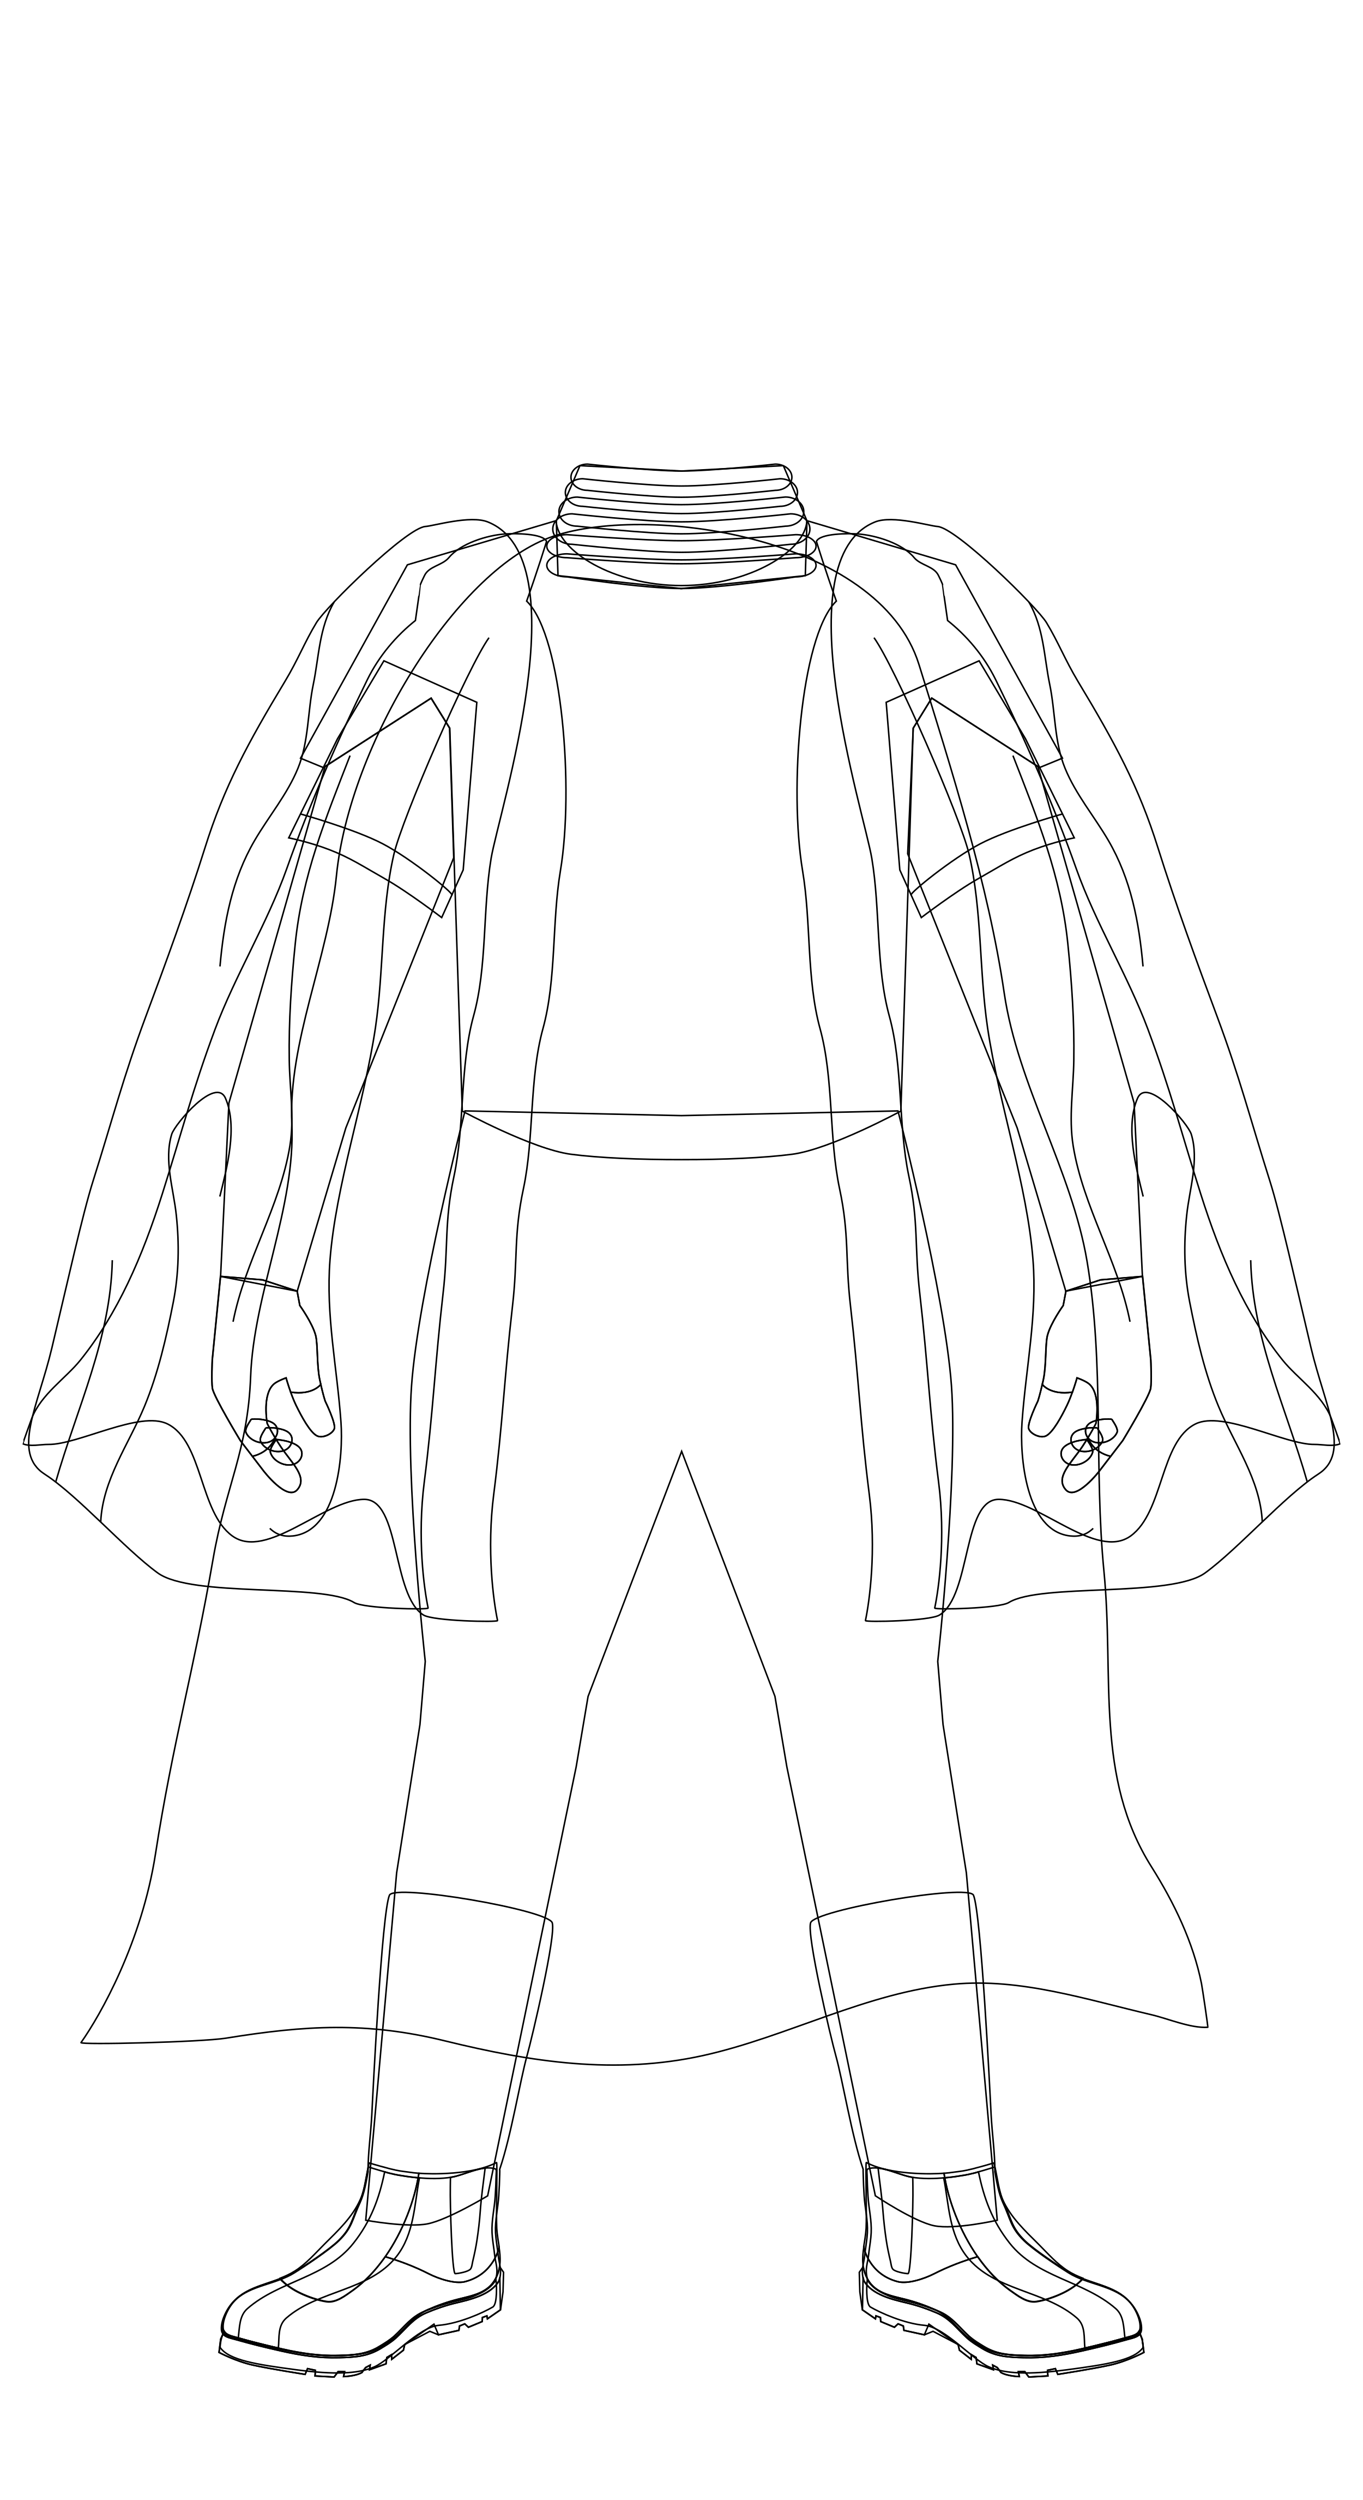 <?xml version="1.0" encoding="UTF-8" standalone="no"?>
<!DOCTYPE svg PUBLIC "-//W3C//DTD SVG 1.1//EN" "http://www.w3.org/Graphics/SVG/1.1/DTD/svg11.dtd">
<svg id="Male-Body" width="100%" height="100%" viewBox="0 0 1800 3300" version="1.1" xmlns="http://www.w3.org/2000/svg" style="stroke:black;fill:none;stroke-width:2px;">
<g id="Back_M" transform="translate(0,560)">
	<g id="Cape_M">
		<path id="Full-Cape_Back_M_Option" d="M724.6,150c-124.5,47-263.2,273.6-280.3,445.9
			c-10.8,108.7-63.8,219.2-58.9,327.4c5,109.8-50.3,223.6-54.4,333.3c-3.7,98.8-32.8,144-49.7,241.7c-25.3,146.2-53.3,242.6-76,388.9
			c-18.1,116.3-72.6,212.5-98.3,248.8c-2.3,3.3,158.8-0.6,191.3-5.8c105.1-17,185.6-21.9,289.9,3.7c113.3,27.8,224.6,44.8,340.4,19.2
			c111.6-24.7,216.5-83.7,331-94.2c88.9-8.2,175.7,20.5,261.2,40.4c21.7,5.1,51.7,18,74.2,16.5c0.6,0-7.2-52.1-8.3-57.7
			c-11-54.7-36.3-106.9-65.8-153.7c-75.2-119-49.3-249.6-63-390.3c-13.3-136.4,0.6-273.1-22.3-409.2
			c-20.3-120.4-91.5-232.5-109.4-354c-20.9-142.6-69.6-295.3-112.6-433.8C1160.7,147.1,849.2,103,724.6,150z"/>
		<path id="Short-Cape-Left_Back_M_Option" d="M1104.5,233.4c-14.2-39.4-26.3-78.8-26.3-78.8
			c4.9-10.9,43.1-10.5,53.8-9.9c24.9,1.6,60,12.8,75.2,31.3c8.7,10.5,26.4,11.1,32.3,23.9c0.5,1,5.8,11.7,5.3,12.2
			c-0.1,0.1,3,21.7,6.6,46.9c25.3,20.1,48,46.7,63.3,77.7c38.5,78.1,77,166.2,106.7,250.1c25.4,71.5,68.3,141.3,94.6,211.8
			c29.7,79.7,43.8,135.5,69.5,216.7c26.5,83.8,59.1,158.6,108.4,220c19.4,24.1,51.3,44.5,64,76.3c1.3,3.3,12.2,33.9,12,34
			c-9.3,4.2-23.9,0.8-33.8,0.9c-39.1,0.6-120.9-45.2-157.4-27c-46.9,23.4-41.8,116.1-85.5,147.8c-45.3,32.8-122.1-48.2-174.2-48.3
			c-47.9-0.1-36.3,126.7-78.3,152.7c-13,8-98.3,9.7-97.8,7.3c5.5-25.9,14.5-92.7,5.1-166.4c-11.8-92.7-14.1-155.6-24.8-248.6
			c-7.2-62.1-1.4-94-14.4-154.8c-14.4-67.5-7.6-145.2-25.8-211.4c-18-65.3-11.7-140.6-23.1-208.5c-18-107.7-2.5-307.5,43.3-354.6
			C1103.7,234.2,1104.1,233.8,1104.5,233.4z"/>
		<path id="Short-Cape-Right_Back_M_Option" d="M695.5,233.4c14.2-39.4,26.3-78.8,26.3-78.8
			c-4.9-10.9-43.1-10.5-53.8-9.9c-24.9,1.6-60,12.8-75.2,31.3c-8.7,10.5-26.4,11.1-32.3,23.9c-0.5,1-5.8,11.7-5.3,12.2
			c0.1,0.1-3,21.7-6.6,46.9c-25.3,20.1-48,46.7-63.3,77.7c-38.5,78.1-77,166.2-106.7,250.1c-25.4,71.5-68.3,141.3-94.6,211.8
			c-29.7,79.7-43.8,135.5-69.5,216.7c-26.5,83.8-59.1,158.6-108.4,220c-19.4,24.1-51.3,44.5-64,76.3c-1.3,3.3-12.2,33.9-12,34
			c9.3,4.2,23.9,0.8,33.8,0.9c39.1,0.6,120.9-45.2,157.4-27c46.9,23.4,41.8,116.1,85.5,147.8c45.3,32.8,122.1-48.2,174.2-48.3
			c47.9-0.1,36.3,126.7,78.3,152.7c13,8,98.4,9.7,97.8,7.3c-5.5-25.9-14.5-92.7-5.1-166.4c11.8-92.7,14.1-155.6,24.8-248.6
			c7.2-62.1,1.4-94,14.4-154.8c14.4-67.5,7.6-145.2,25.8-211.4c18-65.3,11.7-140.6,23.1-208.5c18-107.7,2.5-307.5-43.3-354.6
			C696.3,234.2,695.9,233.8,695.5,233.4z"/>
		<g id="None_Back_M_Option"> </g>
	</g>
</g>
<g id="Flight-Suit" transform="translate(260,575)">
	<title>Flight Suit (Kute)</title>
	<g id="Soft-Parts_M">
		<g id="Suit_M">
			<g id="Neck-Seal_M">
				<path id="Plain-Neck-Seal_M_Option" d="M774.5,39.6l31.2,72.9l-2.2,72.3l-163.5,17v0.1l-0.3,0l-0.3,0v-0.1l-162.5-17 l-2.2-72.3l31.2-72.9L640,46.7L774.5,39.6"/>
				<g id="Standard-Neck-Seal_M_Option">
					<path d="M785.8,54.9c0-9.6-9.8-17.3-21.9-17.3c0,0-82.7,9.1-124,9.1s-124-9.1-124-9.1c-12.1,0-21.9,7.8-21.9,17.3
						c0,9.6,9.8,17.3,21.9,17.3c0,0,82.7,9.1,124,9.1s124-9.1,124-9.1C775.9,72.2,785.8,64.4,785.8,54.9z"/>
					<path d="M793.2,75.1c0-10-10.3-18.2-23-18.2c0,0-86.9,9.6-130.3,9.6c-43.4,0-130.3-9.6-130.3-9.6
						c-12.7,0-23,8.1-23,18.2s10.3,18.2,23,18.2c0,0,86.9,9.6,130.3,9.6c43.4,0,130.3-9.6,130.3-9.6C782.8,93.3,793.2,85.1,793.2,75.1
						z"/>
					<path d="M801.5,100.2c0-10.6-10.9-19.2-24.3-19.2c0,0-91.6,10.1-137.4,10.1S502.4,81.1,502.4,81.1
						c-13.4,0-24.3,8.6-24.3,19.2s10.9,19.2,24.3,19.2c0,0,91.6,10.1,137.4,10.1s137.4-10.1,137.4-10.1
						C790.7,119.4,801.5,110.8,801.5,100.2z"/>
					<path d="M809.6,123.3c0-11.1-11.4-20.1-25.5-20.1c0,0-96.2,10.6-144.3,10.6c-48.1,0-144.3-10.6-144.3-10.6
						c-14.1,0-25.5,9-25.5,20.1s11.4,20.1,25.5,20.1c0,0,96.2,10.6,144.3,10.6c48.1,0,144.3-10.6,144.3-10.6
						C798.2,143.4,809.6,134.4,809.6,123.3z"/>
					<path d="M817.7,145.9c0-8.4-12-15.2-26.7-15.2c0,0-100.8,8-151.1,8s-151.1-8-151.1-8c-14.7,0-26.7,6.8-26.7,15.2
						c0,8.4,12,15.2,26.7,15.2c0,0,100.7,8,151.1,8s151.1-8,151.1-8C805.7,161.1,817.7,154.3,817.7,145.9z"/>
					<path d="M817.7,171.2c0-8.4-12-15.2-26.7-15.2c0,0-100.8,8-151.1,8s-151.1-8-151.1-8c-14.7,0-26.7,6.8-26.7,15.2
						c0,8.4,12,15.2,26.7,15.2c0,0,100.7,15.4,151.1,15.4S791,186.4,791,186.4C805.7,186.4,817.7,179.6,817.7,171.2z"/>
				</g>
			</g>
			<g id="Flight-Suit_M">
				<path d="M516.6,1664.2l-15.7,92.9L384,2323.3c0,0-52.3,31.5-79.1,36.9c-26.8,5.4-81.9-4.7-81.9-4.7l40.8-458.5
					l30.8-195.8l7-83.3c0,0-26.8-242.9-18.1-364c8.7-121.1,70.6-362.6,70.6-362.6l285.9,6.2l285.9-6.2c0,0,61.8,241.5,70.6,362.6
					c8.7,121.1-18.1,364-18.1,364l7,83.3l30.8,195.8l40.8,458.5c0,0-56.4,12.7-83.2,7.3c-26.8-5.4-77.8-39.6-77.8-39.6l-116.9-566.3
					l-15.7-92.9l-123.2-323.4L516.6,1664.2z"/>
				<g>
					<path d="M1110.7,436.8l127,444l11,228.9l-101.2,19.5l-64.2-215.5L938.7,551.9l7.3-165.8l24.5-39.6L1110.7,436.8z"/>
					<path d="M169.3,436.6l139.9-90.1l24.5,39.6l5.5,171L196.7,913.8l-64.2,215.5l-101.2-19.5l11-228.9L169.3,436.6z"/>
				</g>
			</g>
		</g>
		<g id="Boots_M">
			<g id="Tall_Boots_M_Option">
				<g id="Bottom_Tall-Boot_M">
					<path d="M879.8,2430.7c0.3,1.4,0.6,2.8,1,4.3c10.2,18.8,38,25.2,57.1,29.7c13.5,3.2,26.5,7.6,39.2,13.1
						c17.6,7.5,26.4,20.6,40.1,33.1c6.1,5.6,13.4,9.9,20.4,14.1c17.5,10.6,34.4,11.4,54.3,11.9c26.7,0.8,50.4-2.9,76.7-8.8
						c23-5.2,40.2-9.5,60.1-15.1c6-1.7,13.2-2.9,16.8-7.3l3,6.7l2.2,17.5c0,0-21.5,11.6-44.5,16.7c-22.9,5.1-69.2,12.3-69.2,12.3
						l-3.2-7.6l-10.4,2.2l0.5,7.5l-25.2,1.4l-5.4-7.3l-8.4,0.2l1.3,6.5c0,0-15.6-0.3-24.3-5.4c-1.7-2.5-4.8-6.5-4.8-6.5l-6-3.2
						l0.8,6.1l-21.7-7.8l-1.1-8.4l-6.2-3.7l-0.3,6.1l-15.5-12l-1.7-7.4l-33.2-17.5l-11.3,4.6l-27-5.9l-0.9-5.8l-6.9-2.8l-4.8,4.5
						l-18.1-7.5l-0.4-5.4l-5.9-2.1l-0.7,3.9l-17.2-11.9L879.8,2430.7z M879.1,2423.8L879.1,2423.8L879.1,2423.8L879.1,2423.8z"/>
					<path d="M400.1,2430.7c-0.3,1.4-0.6,2.8-1,4.3c-10.2,18.8-38,25.2-57.1,29.7c-13.5,3.2-26.5,7.6-39.2,13.1
						c-17.6,7.5-26.4,20.6-40.1,33.1c-6.1,5.6-13.3,9.9-20.4,14.1c-17.5,10.6-34.4,11.4-54.3,11.9c-26.7,0.8-50.4-2.9-76.7-8.8
						c-23-5.2-40.2-9.5-60.1-15.1c-6-1.7-13.2-2.9-16.8-7.3l-3,6.7l-2.2,17.5c0,0,21.5,11.6,44.5,16.7c22.9,5.1,69.2,12.3,69.2,12.3
						l3.2-7.6l10.4,2.2l-0.5,7.5l25.2,1.4l5.4-7.3l8.4,0.2l-1.3,6.5c0,0,15.6-0.3,24.3-5.4c1.6-2.5,4.8-6.5,4.8-6.5l6-3.2l-0.8,6.1
						l21.7-7.8l1.1-8.4l6.2-3.7l0.3,6.1l15.4-12l1.7-7.4l33.2-17.5l11.3,4.6l27-5.9l0.9-5.8l6.9-2.8l4.8,4.5l18.1-7.5l0.4-5.4l5.9-2.1
						l0.7,3.9l17.2-11.9L400.1,2430.7z M400.8,2423.8L400.8,2423.8L400.8,2423.8L400.8,2423.8z"/>
				</g>
				<g id="Main_Tall-Boot_M">
					<path d="M879.9,2288.3c-15.4-45.1-26.9-117.1-36.1-150c-6.9-24.6-38.5-158.6-33.3-175.4
						c5.3-17,208.5-51.8,215.1-36.4c10,23.5,21.6,255.8,23.3,290c1.3,25,5,49.7,5,74.8l-0.1,0.1c2.6,13.7,4.9,28.3,10.5,40.6
						c10.7,23.1,10.2,33.2,28.1,50.6c12.3,12,44.1,33.2,58.7,42.3c6.2,3.9,12.8,6.8,19.6,9.3l0.6,0.2c27,10.1,56.1,13.9,70.8,43.8
						c3.2,6.5,5.9,14.3,5.4,21.7c-0.7,9.5-11,10.8-19,13.1c-19.9,5.7-37.1,10-60.1,15.1c-26.3,5.9-50,9.5-76.7,8.8
						c-19.9-0.6-36.8-1.4-54.3-11.9c-7-4.3-14.3-8.6-20.4-14.1c-13.7-12.5-22.5-25.6-40.1-33.1c-12.7-5.4-25.8-9.9-39.2-13.1
						c-19-4.5-46.8-10.9-57.1-29.7c-4-14.1,0.1-21.1,1.4-33.3l0.6-5.2c1-7.9,2.4-16,2.9-24.6c0.8-16.4-3.3-32.6-4.3-49
						c-0.6-9.3-1-18.5-1.2-27.8C880.1,2294,879.7,2290.5,879.9,2288.3z"/>
					<path d="M399.9,2288.3c15.4-45.1,26.9-117.1,36.1-150c6.9-24.6,38.5-158.6,33.3-175.4c-5.3-17-208.5-51.8-215-36.4
						c-10,23.5-21.6,255.8-23.3,290c-1.3,25-5,49.7-5,74.8l0.1,0.1c-2.6,13.7-4.9,28.3-10.5,40.6c-10.7,23.1-10.2,33.2-28.1,50.6
						c-12.3,12-44.1,33.2-58.7,42.3c-6.2,3.9-12.8,6.8-19.6,9.3l-0.6,0.2c-27,10.1-56.1,13.9-70.8,43.8c-3.2,6.5-5.9,14.3-5.4,21.7
						c0.7,9.5,11,10.8,19,13.1c19.9,5.7,37.1,10,60.1,15.1c26.3,5.9,50,9.5,76.7,8.8c19.9-0.6,36.8-1.4,54.3-11.9
						c7.1-4.3,14.3-8.6,20.4-14.1c13.7-12.5,22.5-25.6,40.1-33.1c12.7-5.4,25.8-9.9,39.2-13.1c19-4.5,46.8-10.9,57.1-29.7
						c4-14.1-0.1-21.1-1.4-33.3l-0.6-5.2c-1-7.9-2.4-16-2.9-24.6c-0.8-16.4,3.3-32.6,4.3-49c0.6-9.3,1-18.5,1.2-27.8
						C399.8,2294,400.2,2290.5,399.9,2288.3z"/>
				</g>
			</g>
			<g id="Gunslinger_Boots_M_Option">
				<g id="Main_Gunslinger-Boot_M">
					<path d="M880.6,2390.9c0.4,2.1,7.7,36.3,45.3,45.8c12.5,3.2,34-3.5,47.5-10.4c18.5-9.4,37.9-16.8,57.6-22.6l0.6,0.8
						c0.3,0.4,0.6,0.9,0.9,1.3c6.2,8.6,12.9,16.7,20,24.1l0.6,0.6l0.4,0.3c0.7,0.7,1.5,1.5,2.2,2.2c4.2,4.1,8.6,7.9,13.1,11.4l1.3,1
						l1,0.8c0.3,0.2,0.6,0.5,0.9,0.7c0.7,0.5,1.4,1,2.1,1.5c9.4,6.6,21.8,16.6,34.3,14.8c11.7-1.7,24.9-6.4,34.7-11.1
						c8.2-3.9,16.8-9.3,22.6-14.9c1.7-1.3,3.1-2.8,4.2-4.7c27.2,10.6,56.8,14.7,71.3,45c3.1,6.6,5.8,14.4,5.1,21.8
						c-0.8,9.5-11.2,10.7-19.3,12.8c-20.1,5.4-37.4,9.4-60.6,14.3c-26.5,5.5-50.4,8.8-77.2,7.7c-20-0.8-37-1.9-54.5-12.7
						c-7-4.3-14.2-8.7-20.3-14.4c-13.6-12.7-22.3-25.9-39.9-33.6c-12.7-5.6-25.8-10.2-39.3-13.6c-19.1-4.8-39.7-8.1-49.7-27.1
						c-7.7-14.5-6.8-27.9-4.7-41.9L880.6,2390.9"/>
					<path d="M399.2,2390.9c-0.4,2.1-7.7,36.3-45.3,45.8c-12.5,3.2-34-3.5-47.5-10.4c-18.5-9.4-37.9-16.8-57.6-22.6
						l-0.6,0.8c-0.3,0.4-0.6,0.9-0.9,1.3c-6.2,8.6-12.9,16.7-20,24.1l-0.6,0.6l-0.4,0.3c-0.7,0.7-1.5,1.5-2.2,2.2
						c-4.2,4.1-8.6,7.9-13.1,11.4l-1.3,1l-1,0.8c-0.3,0.2-0.6,0.5-0.9,0.7c-0.7,0.5-1.4,1-2.1,1.5c-9.4,6.6-21.8,16.6-34.3,14.8
						c-11.7-1.7-24.9-6.4-34.7-11.1c-8.2-3.9-16.8-9.3-22.6-14.9c-1.7-1.3-3.1-2.8-4.2-4.7c-27.2,10.6-56.8,14.7-71.3,45
						c-3.1,6.6-5.8,14.4-5.1,21.8c0.8,9.5,11.2,10.7,19.3,12.8c20.1,5.4,37.4,9.4,60.6,14.3c26.5,5.5,50.4,8.8,77.2,7.7
						c20-0.8,37-1.9,54.5-12.7c7-4.3,14.3-8.7,20.3-14.4c13.6-12.7,22.3-25.9,39.9-33.6c12.7-5.6,25.8-10.2,39.3-13.6
						c19.1-4.8,39.7-8.1,49.7-27.1c7.7-14.5,6.8-27.9,4.7-41.9L399.2,2390.9"/>
				</g>
				<g id="Bottom_Gunslinger-Boot_M">
					<path d="M880,2416.8c0.9,5.2,2.5,10.5,5.4,15.9c10,19,30.6,22.3,49.7,27.1c13.5,3.4,26.6,8,39.3,13.6
						c17.6,7.7,26.3,20.9,39.9,33.6c6.1,5.7,13.3,10.1,20.3,14.4c17.5,10.8,34.5,11.8,54.5,12.7c26.8,1.1,50.7-2.2,77.2-7.7
						c23.2-4.8,40.5-8.9,60.6-14.3c6.5-1.7,14.4-2.8,17.7-8.1l0,0l3.8,8.5l2.2,17.5c0,0-21.5,11.6-44.5,16.7
						c-22.9,5.1-69.2,12.3-69.2,12.3l-3.2-7.6l-10.4,2.2l0.5,7.5l-25.2,1.4l-5.4-7.3l-8.4,0.2l1.3,6.5c0,0-15.6-0.3-24.3-5.4
						c-1.7-2.5-4.8-6.5-4.8-6.5l-6-3.2l0.8,6.1l-21.7-7.8l-1.1-8.4l-6.2-3.7l-0.3,6.1l-15.5-12l-1.7-7.4l-38.6-27.1l-6,14.2l-27-5.9
						l-0.9-5.8l-6.9-2.8l-4.8,4.5l-18.1-7.5l-0.4-5.4l-5.9-2.1l-0.7,3.9l-17.2-11.9l-3.3-23.8l-0.7-25.8L880,2416.8L880,2416.8"/>
					<path d="M399.9,2416.8c-0.9,5.2-2.5,10.5-5.4,15.9c-10,19-30.6,22.3-49.7,27.1c-13.5,3.4-26.6,8-39.3,13.6
						c-17.6,7.7-26.3,20.9-39.9,33.6c-6.1,5.7-13.3,10.1-20.3,14.4c-17.5,10.8-34.5,11.8-54.5,12.7c-26.8,1.1-50.7-2.2-77.2-7.7
						c-23.2-4.8-40.5-8.9-60.6-14.3c-6.5-1.7-14.4-2.8-17.7-8.1l0,0l-3.8,8.5l-2.2,17.5c0,0,21.5,11.6,44.5,16.7
						c22.9,5.1,69.2,12.3,69.2,12.3l3.2-7.6l10.4,2.2l-0.5,7.5l25.2,1.4l5.4-7.3l8.4,0.2l-1.3,6.5c0,0,15.6-0.3,24.3-5.4
						c1.6-2.5,4.8-6.5,4.8-6.5l6-3.2l-0.8,6.1l21.7-7.8l1.1-8.4l6.2-3.7l0.3,6.1l15.4-12l1.7-7.4l38.6-27.1l6,14.2l27-5.9l0.9-5.8
						l6.9-2.8l4.8,4.5l18.1-7.5l0.4-5.4l5.9-2.1l0.7,3.9l17.2-11.9l3.3-23.8l0.7-25.8L399.9,2416.8L399.9,2416.8"/>
				</g>
				<g id="Top_Gunslinger-Boot_M">
					<path d="M1030.8,2403.2c-23-33.1-38.6-73.8-44.1-109.7l0,0l6.4-0.6l0.2,0l0.8-0.1l2.1-0.3l3.3-0.4l1.3-0.2
						c3.8-0.4,7.4-1,11-1.5l5.7-1.1l1.2-0.3l0.4-0.1l0.9-0.2l4-0.9l3.5-0.9l0.6-0.2c12.2-3.1,24.5-6.9,24.5-6.9
						c3.4,15.8,5,33.8,11.6,48.6c10.4,23.2,29.5,41,47.3,58.7c12.2,12.2,24.2,26,38.8,35.3c6.2,3.9,12.8,7,19.6,9.6
						c-5.2,7.2-16.3,14.6-26.8,19.6c-9.8,4.7-23,9.4-34.7,11.1c-12.4,1.8-24.9-8.2-34.3-14.8c-16.2-11.5-30.7-27-43-44.6
						L1030.8,2403.2"/>
					<path d="M249.1,2403.2c23-33.1,38.6-73.8,44.1-109.7l0,0l-6.4-0.6l-0.2,0l-0.8-0.1l-2.1-0.3l-3.3-0.4l-1.3-0.2
						c-3.7-0.4-7.4-1-11-1.5l-5.7-1.1l-1.2-0.3l-0.4-0.1l-0.9-0.2l-4-0.9l-3.5-0.9l-0.6-0.2c-12.2-3.1-24.5-6.9-24.5-6.9
						c-3.3,15.8-4.9,33.8-11.6,48.6c-10.4,23.2-29.5,41-47.3,58.7c-12.2,12.2-24.2,26-38.8,35.3c-6.2,3.9-12.8,7-19.5,9.6
						c5.2,7.2,16.3,14.6,26.8,19.6c9.8,4.7,23,9.4,34.7,11.1c12.4,1.8,24.9-8.2,34.3-14.8c16.2-11.5,30.7-27,43-44.6L249.1,2403.2"/>
				</g>
				<g id="Side_Gunslinger-Boot_M">
					<path d="M1031,2403.6c-19.8,5.8-39.2,13.2-57.6,22.6c-13.5,6.9-34.9,13.6-47.5,10.4c-38.8-9.8-45.3-45.9-45.3-45.9
						c1.2-7.9,2.7-16,3.2-24.6c1-16.4-1.1-87.6,0.3-86.8c31.1,16.6,86.7,15.5,102.5,14.2l0,0C992.2,2329.6,1007.8,2370.4,1031,2403.6"
						/>
					<path d="M248.8,2403.6c19.8,5.8,39.2,13.2,57.6,22.6c13.5,6.9,34.9,13.6,47.5,10.4c38.8-9.8,45.3-45.9,45.3-45.9
						c-1.1-7.9-2.7-16-3.2-24.6c-1-16.4,1.1-87.6-0.3-86.8c-31.1,16.6-86.7,15.5-102.5,14.2l0,0C287.7,2329.6,272,2370.4,248.8,2403.6
						"/>
				</g>
			</g>
			<g id="Basic_Boots_M_Option">
				<g id="Main_Basic-Boot_M">
					<path d="M895.4,2286.4c15.5,0.2,34.4,9.9,48,12.2c14.6,2.5,30.5,2.2,46,0.7l6.3-0.7l0.2,0l0.8-0.1l2.1-0.3l3.2-0.4
						l1.3-0.2c3.6-0.5,7.2-1.1,10.8-1.7l5.6-1.1l1.2-0.3l0.4-0.1l0.9-0.2l3.9-0.9l3.4-0.9l0.6-0.2c11.9-3.2,23.8-7.1,23.8-7.1
						c3.5,15.5,5.3,33.2,11.9,47.6c10.5,22.7,10.1,32.5,27.6,49.7c12.1,11.8,43.2,32.5,57.6,41.5c6.1,3.8,12.6,6.7,19.2,9.2l0.6,0.2
						c26.5,9.9,55.1,13.6,69.5,43c3.1,6.4,5.8,14.1,5.3,21.3c-0.7,9.3-10.8,10.6-18.6,12.8c-19.5,5.6-36.4,9.8-58.9,14.9
						c-25.8,5.8-49,9.3-75.2,8.6c-19.5-0.6-36.1-1.3-53.3-11.7c-6.9-4.2-14-8.4-20-13.9c-13.4-12.3-22.1-25.1-39.4-32.5
						c-12.5-5.3-25.3-9.7-38.5-12.8c-18.7-4.5-46-10.7-56-29.2c-3.9-13.9,0.1-20.7,1.4-32.6l0.6-5.1c1-7.8,2.4-15.7,2.8-24.1
						c0.8-16.1-3.2-32-4.2-48.1c-0.6-9.1-1-18.2-1.2-27.3c0-1.5-0.8-8,0.6-8.6c2.1-0.8,4.3-1.3,6.5-1.5L895.4,2286.4z"/>
					<path d="M384.9,2286.4c-15.5,0.2-34.4,9.9-48,12.2c-14.6,2.5-30.5,2.2-46,0.7l-6.3-0.7l-0.2,0l-0.8-0.1l-2.1-0.3
						l-3.2-0.4l-1.3-0.2c-3.6-0.5-7.2-1.1-10.8-1.7l-5.6-1.1l-1.2-0.3l-0.4-0.1l-0.9-0.2l-3.9-0.9l-3.4-0.9l-0.6-0.2
						c-11.9-3.2-23.8-7.1-23.8-7.1c-3.5,15.5-5.3,33.2-11.9,47.6c-10.5,22.7-10.1,32.5-27.6,49.7c-12.1,11.8-43.2,32.5-57.6,41.5
						c-6.1,3.8-12.6,6.7-19.2,9.2l-0.6,0.2c-26.5,9.9-55.1,13.6-69.5,43c-3.1,6.4-5.8,14.1-5.3,21.3c0.7,9.3,10.8,10.6,18.6,12.8
						c19.5,5.6,36.4,9.8,58.9,14.9c25.8,5.8,49,9.3,75.2,8.6c19.6-0.6,36.1-1.3,53.3-11.7c6.9-4.2,14-8.4,20-13.9
						c13.4-12.3,22.1-25.1,39.4-32.5c12.5-5.3,25.3-9.7,38.5-12.8c18.7-4.5,46-10.7,56-29.2c3.9-13.9-0.1-20.7-1.4-32.6l-0.6-5.1
						c-1-7.8-2.4-15.7-2.8-24.1c-0.8-16.1,3.2-32,4.2-48.1c0.6-9.1,1-18.2,1.2-27.3c0-1.5,0.8-8-0.6-8.6c-2.1-0.8-4.3-1.3-6.5-1.5
						L384.9,2286.4z"/>
				</g>
				<g id="Bottom_Basic-Boot_M">
					<path d="M885.4,2433.9c5,9.2,14.3,15.4,24.7,19.8c9.5,4.8,20.6,6.8,31.3,9.4c1.4,0.3,2.9,0.7,4.3,1.1
						c2.1,0.6,4.3,1.1,6.4,1.8c0.6,0.2,1.3,0.4,1.9,0.6l1.1,0.3c0.7,0.2,1.4,0.4,2,0.6c0.3,0.1,0.6,0.2,0.9,0.3
						c1.2,0.4,2.3,0.7,3.4,1.1c0.4,0.1,0.8,0.3,1.2,0.4l0.6,0.2c1.8,0.6,3.5,1.3,5.3,1.9c0.4,0.1,0.8,0.3,1.1,0.4
						c1.6,0.6,3.2,1.2,4.8,1.8l1.2,0.5c1,0.4,1.9,0.8,2.9,1.2c0.4,0.2,0.8,0.3,1.2,0.5c2.8,1.2,5.4,2.6,7.9,4l0.3,0.2
						c0.2,0.1,0.4,0.2,0.6,0.3c0.8,0.5,1.5,1,2.2,1.5l0.5,0.3c0.2,0.1,0.3,0.2,0.5,0.3c0.7,0.5,1.5,1.1,2.2,1.6l0.6,0.5l0.9,0.8
						c3,2.4,5.7,5,8.5,7.7l0.8,0.8c1.5,1.5,3,3,4.5,4.6c1.5,1.6,3.1,3.2,4.7,4.8c1.6,1.6,3.3,3.3,5.1,4.9l0.6,0.5
						c0.5,0.5,1.1,0.9,1.6,1.4c0.1,0.1,0.2,0.2,0.3,0.2c0.9,0.7,1.8,1.4,2.7,2.1c0.6,0.5,1.2,0.9,1.8,1.4l0.3,0.2
						c0.8,0.5,1.6,1.1,2.3,1.6c0.3,0.2,0.7,0.5,1,0.7c1.2,0.8,2.3,1.5,3.5,2.2c0.8,0.5,1.6,1,2.4,1.5l1,0.6l2.6,1.6l1.2,0.7l0.8,0.5
						l0.8,0.5c1.2,0.6,2.4,1.3,3.6,1.8c0.6,0.3,1.1,0.5,1.7,0.8l0.6,0.3c3.6,1.6,7.2,2.8,10.8,3.7l0.7,0.2l0.8,0.2
						c0.3,0.1,0.5,0.1,0.8,0.2c0.7,0.2,1.5,0.3,2.2,0.5c0.6,0.1,1.2,0.2,1.7,0.3l1.4,0.2l0.4,0.1c0.4,0.1,0.8,0.1,1.2,0.2
						c0.6,0.1,1.3,0.2,1.9,0.3c0.9,0.1,1.8,0.2,2.7,0.3c0.2,0,0.5,0.1,0.7,0.1c2.3,0.2,4.6,0.4,6.9,0.5c1.3,0.1,2.6,0.1,3.9,0.2l1.1,0
						c2.4,0.1,4.9,0.2,7.5,0.3c1.6,0,3.2,0.1,4.8,0.1c0.6,0,1.2,0,1.8,0c0.8,0,1.7,0,2.5,0c0.6,0,1.2,0,1.8,0l0.6,0
						c3-0.1,5.9-0.2,8.8-0.3c0.4,0,0.8,0,1.2-0.1l1.2-0.1c0.4,0,0.8,0,1.1-0.1c4.3-0.3,8.6-0.7,12.8-1.2l1.2-0.1
						c1.1-0.1,2.1-0.3,3.2-0.4c0.5-0.1,0.9-0.1,1.4-0.2l1.2-0.2c0.9-0.1,1.8-0.3,2.6-0.4c3.7-0.6,7.4-1.2,11.2-1.9
						c0.8-0.2,1.7-0.3,2.5-0.5l1.1-0.2c0.4-0.1,0.8-0.2,1.2-0.2l1.2-0.2c0.4-0.1,0.8-0.2,1.2-0.2l0.8-0.2c0.9-0.2,1.8-0.4,2.7-0.6
						l1.2-0.3c1.1-0.2,2.1-0.5,3.2-0.7c0.9-0.2,1.8-0.4,2.8-0.6l0.3-0.1c5.9-1.3,11.4-2.6,16.7-3.9l2-0.5c1.5-0.4,3-0.7,4.4-1.1
						l1.8-0.5l0.8-0.2c2.1-0.5,4.1-1,6.2-1.5c1.2-0.3,2.5-0.6,3.7-0.9c3.6-0.9,7.1-1.8,10.6-2.8l1.6-0.4c0.6-0.2,1.2-0.3,1.8-0.5
						l0.7-0.2c2.7-0.8,5.5-1.5,8.3-2.3l0.7-0.2l1-0.3l2.9-0.8l1-0.3l1.5-0.4l0.6-0.2l1.2-0.4l1-0.4l0.5-0.2l0.6-0.2l0.3-0.1l0.6-0.3
						l0.5-0.3l0.3-0.1l0.5-0.3l0.6-0.4l0.6-0.4l0.6-0.4c0.9-0.7,1.7-1.6,2.3-2.6l0,0c0,0,5.2,7.7,5.6,21.2
						c-11.7,17-48.8,22.6-100,29.4c-50.9,6.8-82.2,5.5-103.5-3.7c-21.3-9.1-58.6-52.6-85.3-54.9c-26.7-2.3-58.2-16.5-71.2-24.1
						c-6.7-3.9-4.7-32-4.7-32L885.4,2433.9z"/>
					<path d="M394.9,2433.9c-5,9.2-14.3,15.4-24.7,19.8c-9.5,4.8-20.6,6.8-31.3,9.4c-1.4,0.3-2.9,0.7-4.3,1.1
						c-2.1,0.6-4.3,1.1-6.4,1.8c-0.6,0.2-1.3,0.4-1.9,0.6l-1.1,0.3c-0.7,0.2-1.4,0.4-2,0.6c-0.3,0.1-0.6,0.2-0.9,0.3
						c-1.2,0.4-2.3,0.7-3.4,1.1c-0.4,0.1-0.8,0.3-1.2,0.4l-0.6,0.2c-1.8,0.6-3.5,1.3-5.3,1.9c-0.4,0.1-0.8,0.3-1.1,0.4
						c-1.6,0.6-3.2,1.2-4.8,1.8l-1.2,0.5c-1,0.4-1.9,0.8-2.9,1.2c-0.4,0.2-0.8,0.3-1.2,0.5c-2.8,1.2-5.4,2.6-7.9,4l-0.3,0.2
						c-0.2,0.1-0.4,0.2-0.6,0.3c-0.8,0.5-1.5,1-2.2,1.5l-0.5,0.3c-0.2,0.1-0.3,0.2-0.5,0.3c-0.7,0.5-1.5,1.1-2.2,1.6l-0.6,0.5l-1,0.8
						c-3,2.4-5.8,5-8.5,7.7l-0.8,0.8c-1.5,1.5-3,3-4.5,4.6c-1.5,1.6-3.1,3.2-4.7,4.8c-1.6,1.6-3.3,3.3-5.1,4.9l-0.6,0.5
						c-0.5,0.5-1.1,0.9-1.6,1.4c-0.1,0.1-0.2,0.2-0.3,0.2c-0.9,0.7-1.8,1.4-2.7,2.1c-0.6,0.5-1.2,0.9-1.8,1.4l-0.3,0.2
						c-0.8,0.5-1.5,1.1-2.3,1.6c-0.3,0.2-0.7,0.5-1,0.7c-1.2,0.8-2.3,1.5-3.5,2.2c-0.8,0.5-1.6,1-2.4,1.5l-1,0.6l-2.6,1.6l-1.2,0.7
						l-0.8,0.5l-0.8,0.5c-1.2,0.6-2.4,1.3-3.6,1.8c-0.6,0.3-1.1,0.5-1.7,0.8l-0.6,0.3c-3.6,1.6-7.2,2.8-10.8,3.7l-0.7,0.2l-0.8,0.2
						c-0.3,0.1-0.5,0.1-0.8,0.2c-0.7,0.2-1.5,0.3-2.2,0.5c-0.6,0.1-1.2,0.2-1.7,0.3l-1.4,0.2l-0.4,0.1c-0.4,0.1-0.8,0.1-1.1,0.2
						c-0.6,0.1-1.3,0.2-1.9,0.3c-0.9,0.1-1.8,0.2-2.7,0.3c-0.2,0-0.5,0.1-0.7,0.1c-2.3,0.2-4.6,0.4-6.9,0.5c-1.3,0.1-2.6,0.1-3.9,0.2
						l-1.1,0c-2.4,0.1-4.9,0.2-7.5,0.3c-1.6,0-3.2,0.1-4.8,0.1c-0.6,0-1.2,0-1.8,0c-0.8,0-1.7,0-2.5,0c-0.6,0-1.2,0-1.8,0l-0.6,0
						c-3-0.1-5.9-0.2-8.8-0.3c-0.4,0-0.8,0-1.2-0.1l-1.2-0.1c-0.4,0-0.7,0-1.1-0.1c-4.3-0.3-8.6-0.7-12.8-1.2l-1.2-0.1
						c-1.1-0.1-2.1-0.3-3.2-0.4c-0.5-0.1-0.9-0.1-1.4-0.2l-1.2-0.2c-0.9-0.1-1.8-0.3-2.6-0.4c-3.7-0.6-7.4-1.2-11.2-1.9
						c-0.8-0.2-1.7-0.3-2.5-0.5l-1.1-0.2c-0.4-0.1-0.8-0.2-1.2-0.2l-1.2-0.2c-0.4-0.1-0.8-0.2-1.2-0.2l-0.8-0.2
						c-0.9-0.2-1.8-0.4-2.7-0.6l-1.2-0.3c-1.1-0.2-2.1-0.5-3.2-0.7c-0.9-0.2-1.9-0.4-2.8-0.6l-0.3-0.1c-5.9-1.3-11.4-2.6-16.7-3.9
						l-2-0.5c-1.5-0.4-3-0.7-4.5-1.1l-1.8-0.5l-0.8-0.2c-2.1-0.5-4.1-1-6.2-1.5c-1.2-0.3-2.5-0.6-3.7-0.9c-3.6-0.9-7.1-1.8-10.6-2.8
						l-1.6-0.4c-0.6-0.2-1.2-0.3-1.8-0.5l-0.7-0.2c-2.7-0.8-5.5-1.5-8.3-2.3l-0.6-0.2l-1-0.3l-2.9-0.8l-1-0.3l-1.5-0.4l-0.6-0.2
						l-1.2-0.4l-1-0.4l-0.5-0.2l-0.6-0.2l-0.3-0.1l-0.6-0.3l-0.5-0.3l-0.3-0.1l-0.5-0.3l-0.6-0.4l-0.6-0.4l-0.6-0.4
						c-0.9-0.7-1.7-1.6-2.3-2.6l0,0c0,0-5.2,7.7-5.6,21.2c11.7,17,48.8,22.6,100,29.4c50.9,6.8,82.2,5.5,103.5-3.7
						c21.3-9.1,58.6-52.6,85.3-54.9c26.7-2.3,58.2-16.5,71.2-24.1c6.7-3.9,4.7-32,4.7-32L394.9,2433.9z"/>
				</g>
				<g id="Top_Basic-Boot_M">
					<path d="M1032.2,2291.6c7.1,34.7,18.1,65,41.2,94.2c36,45.6,97.5,49.3,140,86.3c10.9,9.5,10.4,24.8,12.2,38.8
						c-17.6,5-33.1,8.9-52.9,13.4c-1.4-14,1.1-29.6-10.5-39.7c-42.5-37-109.4-35.6-145.4-81.1c-23.5-29.8-23.6-68.1-30.5-103.8
						c1.1-0.1,2.1-0.2,3.2-0.3l6.3-0.7l0.2,0l0.8-0.1l2.1-0.3l3.2-0.4l1.3-0.2c3.6-0.5,7.2-1.1,10.8-1.7l5.6-1.1l1.2-0.3l0.4-0.1
						l0.9-0.2l3.9-0.9l3.4-0.9l0.6-0.2C1030.6,2292,1031.4,2291.8,1032.2,2291.6z"/>
					<path d="M248,2291.6c-7.1,34.7-18.1,65-41.2,94.2c-36,45.6-97.5,49.3-140,86.3c-10.9,9.5-10.4,24.8-12.1,38.8
						c17.6,5,33.1,8.9,52.9,13.4c1.4-14-1.1-29.6,10.5-39.7c42.5-37,109.4-35.6,145.4-81.1c23.5-29.8,23.6-68.1,30.4-103.8
						c-1.1-0.1-2.1-0.2-3.2-0.3l-6.3-0.7l-0.2,0l-0.8-0.1l-2.1-0.3l-3.2-0.4l-1.3-0.2c-3.6-0.5-7.2-1.1-10.8-1.7l-5.6-1.1l-1.2-0.3
						l-0.4-0.1l-0.9-0.2l-3.9-0.9l-3.4-0.9l-0.6-0.2C249.7,2292,248.9,2291.8,248,2291.6z"/>
				</g>
				<g id="Side_Basic-Boot_M">
					<path d="M899.6,2286.6c14.6,1.6,31.4,9.9,43.8,11.9c0.7,0.1,1.4,0.2,2,0.3c0.2,4.4,0.1,8.7,0.2,12.6
						c0.5,21.8-2.2,114.8-6.5,114.6c-4.3-0.2-16.7-2.4-19.9-5.8c-2.1-2.2-2.5-7.6-3.2-10.5c-2.2-9.2-4.2-18.5-5.6-27.9
						c-1.9-12.6-3.3-25.1-4.3-37.8C904.7,2324.9,901.8,2305.7,899.6,2286.6z"/>
					<path d="M380.7,2286.6c-14.6,1.6-31.4,9.9-43.8,11.9c-0.7,0.1-1.4,0.2-2,0.3c-0.2,4.4-0.1,8.7-0.2,12.6
						c-0.5,21.8,2.2,114.8,6.5,114.6c4.3-0.2,16.7-2.4,19.9-5.8c2.1-2.2,2.5-7.6,3.2-10.5c2.2-9.2,4.2-18.5,5.6-27.9
						c1.9-12.6,3.4-25.1,4.3-37.8C375.5,2324.9,378.4,2305.7,380.7,2286.6z"/>
				</g>
			</g>
		</g>
		<g id="Sleeves_M_Toggle">
			<g>
				<path d="M928.3,573.2l28.4,62.9c0,0,44.9-34.2,74.8-51.1c29.9-17,46.4-28,73.3-38.4c26.9-10.4,53.9-15.7,53.9-15.7
					l-64.3-130.6l-61.4-103.1l-122.7,54.8L928.3,573.2z"/>
				<path d="M943.2,606.4c-2.1-2.6,53.8-48,91.2-67.6c37.4-19.6,108.6-39.4,108.6-39.4"/>
			</g>
			<g>
				<path d="M351.7,573.2l-28.4,62.9c0,0-44.9-34.2-74.8-51.1c-29.9-17-46.4-28-73.3-38.4c-26.9-10.4-53.9-15.7-53.9-15.7
					l64.3-130.6l61.4-103.1l122.7,54.8L351.7,573.2z"/>
				<path d="M336.8,606.4c2.1-2.6-53.8-48-91.2-67.6c-37.4-19.6-108.6-39.4-108.6-39.4"/>
			</g>
		</g>
		<g id="Gloves_M">
			<g id="Left-Glove_M">
				<g id="Fingerless_Left_Glove_M_Option">
					<g id="Fingers_Fingerless_Left_Glove_M">
						<path d="M1208.1,1298.1c-5.7-0.3-11.1-0.2-16.8,1c-3.9,0.8-7.6,1.7-11.1,3.7c-10.5,6.1-7.6,19.3,1.7,24.3
							c10.9,5.9,28.2,0.1,33.2-11.2C1217.3,1311.3,1210.9,1302.6,1208.1,1298.1"/>
						<path d="M1188.9,1309.6c-5.7-0.3-11.1-0.2-16.8,1c-3.9,0.8-7.6,1.7-11.1,3.7c-10.5,6.1-7.6,19.3,1.7,24.3
							c10.9,5.9,28.2,0.1,33.2-11.2C1198,1322.8,1191.7,1314.1,1188.9,1309.6"/>
						<path d="M1175.3,1324.8c-5.7,0.5-12.8,1.8-18.3,3.7c-3.7,1.3-7.3,2.7-10.5,5.2c-9.6,7.4-5,20.1,5,23.8
							c11.6,4.3,28-3.7,31.4-15.6C1184.4,1337.1,1175.3,1324.8,1175.3,1324.8z"/>
						<path d="M1116.4,1252.3c-3.2,14.3-5.8,22-5.8,22s-14.6,29.8-12,36.6c2.5,6.8,15.4,12.9,22.8,9.3
							c9.1-4.5,20.5-25.5,27.6-40.2c2.6-5.4,5.1-11.7,7.2-17.5C1126.9,1266.9,1116.4,1252.3,1116.4,1252.3L1116.4,1252.3z"/>
						<path d="M1176.7,1322.6c-2.2,3.6-4.6,7.5-7.3,11.5c-14.5,21.8-36.6,40.6-22,57.2c13.7,15.6,44.8-25.3,44.8-25.3
							l14.4-18.8C1182.7,1341.6,1176.7,1322.7,1176.7,1322.6z"/>
					</g>
					<path id="Glove_Fingerless_Left_Glove_M" d="M1206.7,1347.2l16-20.9c0,0,35-57.7,36.8-68.9
						c1.4-8.5,0.2-37.1,0.2-37.1l-10.9-110.6l-55.5,4.6l-45.7,14.9l-3.4,18.9c0,0-16.5,22.9-20.8,39.4c-3,11.6-1.4,39.3-5.3,57.9
						c-0.5,2.4-1,4.7-1.5,6.9h0c0,0,10.4,14.6,39.7,10.2c3.7-10.2,6.1-18.9,6.1-18.9s10,3.5,15.2,7.4c17.1,13.2,9.7,52.9,9.7,52.9
						s-4,7.9-10.4,18.7C1176.7,1322.7,1182.7,1341.6,1206.7,1347.2z"/>
				</g>
				<g id="Basic_Left_Glove_M_Option">
					<path d="M1208.1,1298.1c-5.7-0.3-11.1-0.2-16.8,1c-3.9,0.8-7.6,1.7-11.1,3.7c-10.5,6.1-7.6,19.3,1.7,24.3
						c10.9,5.9,28.2,0.1,33.2-11.2C1217.3,1311.3,1210.9,1302.6,1208.1,1298.1"/>
					<path d="M1188.9,1309.6c-5.7-0.3-11.1-0.2-16.8,1c-3.9,0.8-7.6,1.7-11.1,3.7c-10.5,6.1-7.6,19.3,1.7,24.3
						c10.9,5.9,28.2,0.1,33.2-11.2C1198,1322.8,1191.7,1314.1,1188.9,1309.6"/>
					<path d="M1175.1,1325.2c-5.7,0.5-12.6,1.3-18,3.3c-3.7,1.3-7.3,2.7-10.5,5.2c-9.6,7.4-5,20.1,5,23.8
						c11.6,4.3,28-3.7,31.4-15.6C1184.4,1337.1,1175.1,1325.2,1175.1,1325.2z"/>
					<path d="M1144,1148.2c0,0-16.5,22.9-20.8,39.4c-3,11.6-1.4,39.3-5.3,57.9c-3.8,18.6-7.3,28.9-7.3,28.9
						s-14.6,29.8-12,36.6c2.5,6.8,15.4,12.9,22.8,9.3c9.1-4.5,20.5-25.5,27.6-40.2c7.3-15,13.3-36.4,13.3-36.4s10,3.5,15.2,7.4
						c17.1,13.2,9.7,52.9,9.7,52.9s-7,14.2-17.6,30.2c-14.5,21.8-36.6,40.6-22,57.2c13.7,15.6,44.8-25.3,44.8-25.3l30.5-39.8
						c0,0,35-57.7,36.8-68.9c1.4-8.5,0.2-37.1,0.2-37.1l-10.9-110.6l-55.5,4.6l-45.7,14.9L1144,1148.2"/>
				</g>
			</g>
			<g id="Right-Glove_M">
				<g id="Fingerless_Right_Glove_M_Option">
					<g id="Fingers_Fingerless_Right_Glove_M">
						<path d="M71.9,1298.1c5.7-0.3,11.1-0.2,16.8,1c3.9,0.8,7.6,1.7,11.1,3.7c10.5,6.1,7.6,19.3-1.7,24.3
							c-10.9,5.9-28.2,0.1-33.2-11.2C62.7,1311.3,69.1,1302.6,71.9,1298.1"/>
						<path d="M91.1,1309.6c5.7-0.3,11.1-0.2,16.8,1c3.9,0.8,7.6,1.7,11.1,3.7c10.5,6.1,7.6,19.3-1.7,24.3
							c-10.9,5.9-28.2,0.1-33.2-11.2C82,1322.8,88.4,1314.1,91.1,1309.6"/>
						<path d="M104.7,1324.8c5.7,0.5,12.8,1.8,18.3,3.7c3.7,1.3,7.3,2.7,10.5,5.2c9.6,7.4,5,20.1-5,23.8
							c-11.6,4.3-28-3.7-31.4-15.6C95.6,1337.1,104.7,1324.8,104.7,1324.8z"/>
						<path d="M163.6,1252.3c3.2,14.3,5.8,22,5.8,22s14.6,29.8,12,36.6c-2.5,6.8-15.4,12.9-22.7,9.3
							c-9.2-4.5-20.5-25.5-27.7-40.2c-2.6-5.4-5.1-11.7-7.2-17.5C153.1,1266.9,163.6,1252.3,163.6,1252.3L163.6,1252.3z"/>
						<path d="M103.3,1322.6c2.2,3.6,4.6,7.5,7.3,11.5c14.4,21.8,36.6,40.6,22,57.2c-13.7,15.6-44.8-25.3-44.8-25.3
							l-14.4-18.8C97.3,1341.6,103.3,1322.7,103.3,1322.6z"/>
					</g>
					<path id="Glove_Fingerless_Right_Glove_M" d="M73.4,1347.2l-16-20.9c0,0-35-57.7-36.8-68.9
						c-1.4-8.5-0.2-37.1-0.2-37.1l10.9-110.6l55.5,4.6l45.7,14.9l3.4,18.9c0,0,16.5,22.9,20.9,39.4c3,11.6,1.4,39.3,5.3,57.9
						c0.5,2.4,1,4.7,1.5,6.9h0c0,0-10.4,14.6-39.7,10.2c-3.7-10.2-6.1-18.9-6.1-18.9s-10,3.5-15.2,7.4c-17.1,13.2-9.7,52.9-9.7,52.9
						s3.9,7.9,10.4,18.7C103.3,1322.7,97.3,1341.6,73.4,1347.2z"/>
				</g>
				<g id="Basic_Right_Glove_M_Option">
					<path d="M71.9,1298.1c5.7-0.3,11.1-0.2,16.8,1c3.9,0.8,7.6,1.7,11.1,3.7c10.5,6.1,7.6,19.3-1.7,24.3
						c-10.9,5.9-28.2,0.1-33.2-11.2C62.7,1311.3,69.1,1302.6,71.9,1298.1"/>
					<path d="M91.1,1309.6c5.7-0.3,11.1-0.2,16.8,1c3.9,0.8,7.6,1.7,11.1,3.7c10.5,6.1,7.6,19.3-1.7,24.3
						c-10.9,5.9-28.2,0.1-33.2-11.2C82,1322.8,88.4,1314.1,91.1,1309.6"/>
					<path d="M104.9,1325.2c5.7,0.5,12.6,1.3,18,3.3c3.7,1.3,7.3,2.7,10.5,5.2c9.6,7.4,5,20.1-5,23.8
						c-11.6,4.3-28-3.7-31.4-15.6C95.6,1337.1,104.9,1325.2,104.9,1325.2z"/>
					<path d="M136,1148.2c0,0,16.5,22.9,20.9,39.4c3,11.6,1.4,39.3,5.3,57.9c3.8,18.6,7.3,28.9,7.3,28.9
						s14.6,29.8,12,36.6c-2.5,6.8-15.4,12.9-22.7,9.3c-9.2-4.5-20.5-25.5-27.7-40.2c-7.3-15-13.3-36.4-13.3-36.4s-10,3.5-15.2,7.4
						c-17.1,13.2-9.7,52.9-9.7,52.9s7,14.2,17.6,30.2c14.4,21.8,36.6,40.6,22,57.2c-13.7,15.6-44.8-25.3-44.8-25.3l-30.5-39.8
						c0,0-35-57.7-36.8-68.9c-1.4-8.5-0.2-37.1-0.2-37.1l10.9-110.6l55.5,4.6l45.7,14.9L136,1148.2"/>
				</g>
			</g>
		</g>
	</g>
</g>
<g id="Biceps_Current" transform="translate(199,588)">
	<title>Upper Body</title>
	<g id="LeftBiceps_Current"></g>
	<g id="RightBiceps_Current"></g>
</g>
<g id="Vest_Current" transform="translate(260,575)">
	<title>Flight Suit (Kute)</title>
	<path id="Vest_M" d="M640,197.9c90.1-0.1,163.5-45.9,165.6-85.4l1.6,0.2l194.8,57.8l141.1,255.2l-30.3,12.4l-142.3-91.7
		L946,386.1l-16.3,505.4c0,0-92.4,50.2-143.4,57c-36.5,4.8-91.5,7.2-146.2,7.1c-54.7,0.1-109.7-2.3-146.2-7.1
		c-51-6.8-143.4-57-143.4-57L334,386.1l-24.5-39.6l-142.3,91.7l-30.3-12.4L278,170.5l194.8-57.8l1.6-0.2
		C476.5,152.1,549.9,197.9,640,197.9"/>
</g>
<g id="Upper-Body_M_Wrapper" transform="translate(199,588)">
	<title>Upper Body</title>
	<g id="Chest_Current"></g>
	<g id="Collar_Current"></g>
	<g id="ChestAttachments_Current"></g>
	<g id="Shoulders_Current">
		<g id="LeftShoulder_Current"></g>
		<g id="RightShoulder_Current"></g>
	</g>
	<g id="Gauntlets_Current">
		<g id="LeftGauntlets_Current"></g>
		<g id="RightGauntlets_Current"></g>
	</g>
</g>
<g id="Lower-Body_M_Wrapper" transform="translate(300,1340)">
	<title>Lower Body</title>
	<g id="Shins_Current">
		<g id="LeftShin_Current"></g>
		<g id="RightShin_Current"></g>
	</g>
	<g id="Ankles_Current">
		<g id="LeftAnkle_Current"></g>
		<g id="RightAnkle_Current"></g>
	</g>
	<g id="Knees_Current">
		<g id="LeftKnee_Current"></g>
		<g id="RightKnee_Current"></g>
	</g>
	<g id="Thighs_Current">
		<g id="LeftThigh_Current"></g>
		<g id="RightThigh_Current"></g>
	</g>
	<g id="Groin_Current"></g>
	<g id="Waist_Current"></g>
</g>
<g id="Front_M" transform="translate(0,550)">
	<g id="Cape_M">
		<g id="Shoulder-Cape-Left_Back_M_Option">
			<path id="Cape-Shoulder_Left" d="M1151.3,582.8c-10.1-60.3-118.1-394.9,4.4-443.9
				c23.1-9.2,71.6,5.3,82.3,6c24.9,1.6,131.6,106.4,144,126.9c15.7,25.9,24.2,48.6,41.7,77.8c48.6,80.6,80.4,139.2,105.5,219.4
				c23.2,73.9,52,152.7,78.3,223.1c29.7,79.7,43.8,135.5,69.5,216.7c13.9,43.9,34.3,136,54.4,220.4c18.2,76.7,53.3,138.3,9.5,166.5
				c-44.1,28.4-105.8,98.8-149.5,130.5c-45.3,32.8-217.2,13.1-259.2,39c-13,8-98.3,9.7-97.8,7.3c5.5-26,14.6-92.7,5.1-166.4
				c-11.8-92.7-14.1-155.6-24.8-248.6c-7.2-62.1-1.4-94-14.4-154.8c-14.4-67.5-7.6-145.2-25.8-211.4
				C1156.5,726.1,1162.7,650.8,1151.3,582.8z"/>
			<path d="M1509.7,1029.3c-9.3-37.6-23.9-91.8-7.5-129.6c12.9-29.7,66.9,33.8,71,47.3c10.6,34.3-2.4,72.2-6,106.7
				c-4.1,38.3-3.5,76.8,3.9,114.8c9.1,46.5,19.9,94.1,38.2,138c20.8,50.1,55.1,96.5,57.7,152.3"/>
			<path d="M1443.7,1467.3c-8.6,8.3-18.4,11.3-30.5,10c-58.9-6.6-66.7-105.7-63.5-150.1c5.1-71.9,20.2-141.4,14.5-214
				c-7.6-98.4-45.1-206.6-60-306.6c-11.2-75.6-7.2-154.2-24.3-228.7c-11.1-48.5-98.6-248.8-125.7-286.2"/>
			<path d="M1337.7,447.3c32.3,82.9,63.4,158.7,72.5,248.4c5.2,50.8,8.7,102.6,7.9,153.6c-0.5,37.5-6.9,75.4-0.9,112.8
				c12.9,80.5,59.4,152.1,75.1,232.5"/>
			<path d="M1651.7,1113.3c2.2,103.7,46.7,194.7,74.7,292.7"/>
			<path d="M1358.7,244.6c19.9,33.9,20.1,72.9,27.5,108.4c7.6,36.4,6,76.2,20.3,111c14.1,34.5,38.5,63.3,57.2,95.3
				c29.9,51.2,40.6,107.9,45.8,166.3"/>
		</g>
		<g id="Shoulder-Cape-Right_Back_M_Option">
			<path id="Cape-Shoulder_Right" d="M648.6,582.8c10.1-60.3,118.1-394.9-4.4-443.9
				c-23.1-9.2-71.6,5.3-82.3,6c-24.9,1.6-131.6,106.4-144,126.9c-15.7,25.9-24.1,48.6-41.7,77.8c-48.6,80.6-80.4,139.2-105.5,219.4
				c-23.2,73.9-52,152.7-78.3,223.1c-29.7,79.7-43.8,135.5-69.5,216.7c-13.9,43.9-34.3,136-54.4,220.4
				c-18.2,76.7-53.3,138.3-9.6,166.5c44.1,28.4,105.8,98.8,149.5,130.5c45.3,32.8,217.2,13.1,259.2,39c13,8,98.4,9.7,97.8,7.3
				c-5.5-26-14.5-92.7-5.1-166.4c11.8-92.7,14.1-155.6,24.8-248.6c7.2-62.1,1.4-94,14.4-154.8c14.4-67.5,7.6-145.2,25.8-211.4
				C643.5,726.1,637.3,650.8,648.6,582.8z"/>
			<path d="M290.3,1029.3c9.3-37.6,23.9-91.8,7.5-129.6C285,870,231,933.5,226.8,947c-10.6,34.3,2.4,72.2,6,106.7
				c4.1,38.3,3.5,76.8-3.9,114.8c-9.1,46.5-20,94.1-38.2,138c-20.8,50.1-55.1,96.5-57.7,152.3"/>
			<path d="M356.3,1467.3c8.6,8.3,18.4,11.3,30.5,10c58.9-6.6,66.7-105.7,63.5-150.1c-5.1-71.9-20.2-141.4-14.5-214
				c7.6-98.4,45.1-206.6,60-306.6c11.2-75.6,7.2-154.2,24.3-228.7c11.1-48.5,98.6-248.8,125.7-286.2"/>
			<path d="M462.3,447.3C430,530.2,399,606,389.9,695.7c-5.2,50.8-8.7,102.6-7.9,153.6c0.5,37.5,6.9,75.4,0.9,112.8
				c-12.9,80.5-59.4,152.1-75.1,232.5"/>
			<path d="M148.3,1113.3C146.2,1217,101.7,1308,73.6,1406"/>
			<path d="M441.3,244.6c-19.9,33.9-20.1,72.9-27.5,108.4c-7.6,36.4-6,76.2-20.3,111c-14.1,34.5-38.5,63.3-57.2,95.3
				c-29.9,51.2-40.6,107.9-45.8,166.3"/>
		</g>
	</g>
</g>
<g id="Helmet_M_Wrapper" transform="translate(550,35)">
	<title>Helmet (Buy'ce)</title>
	<g id="Helmet_Current"></g>
</g>
</svg>
